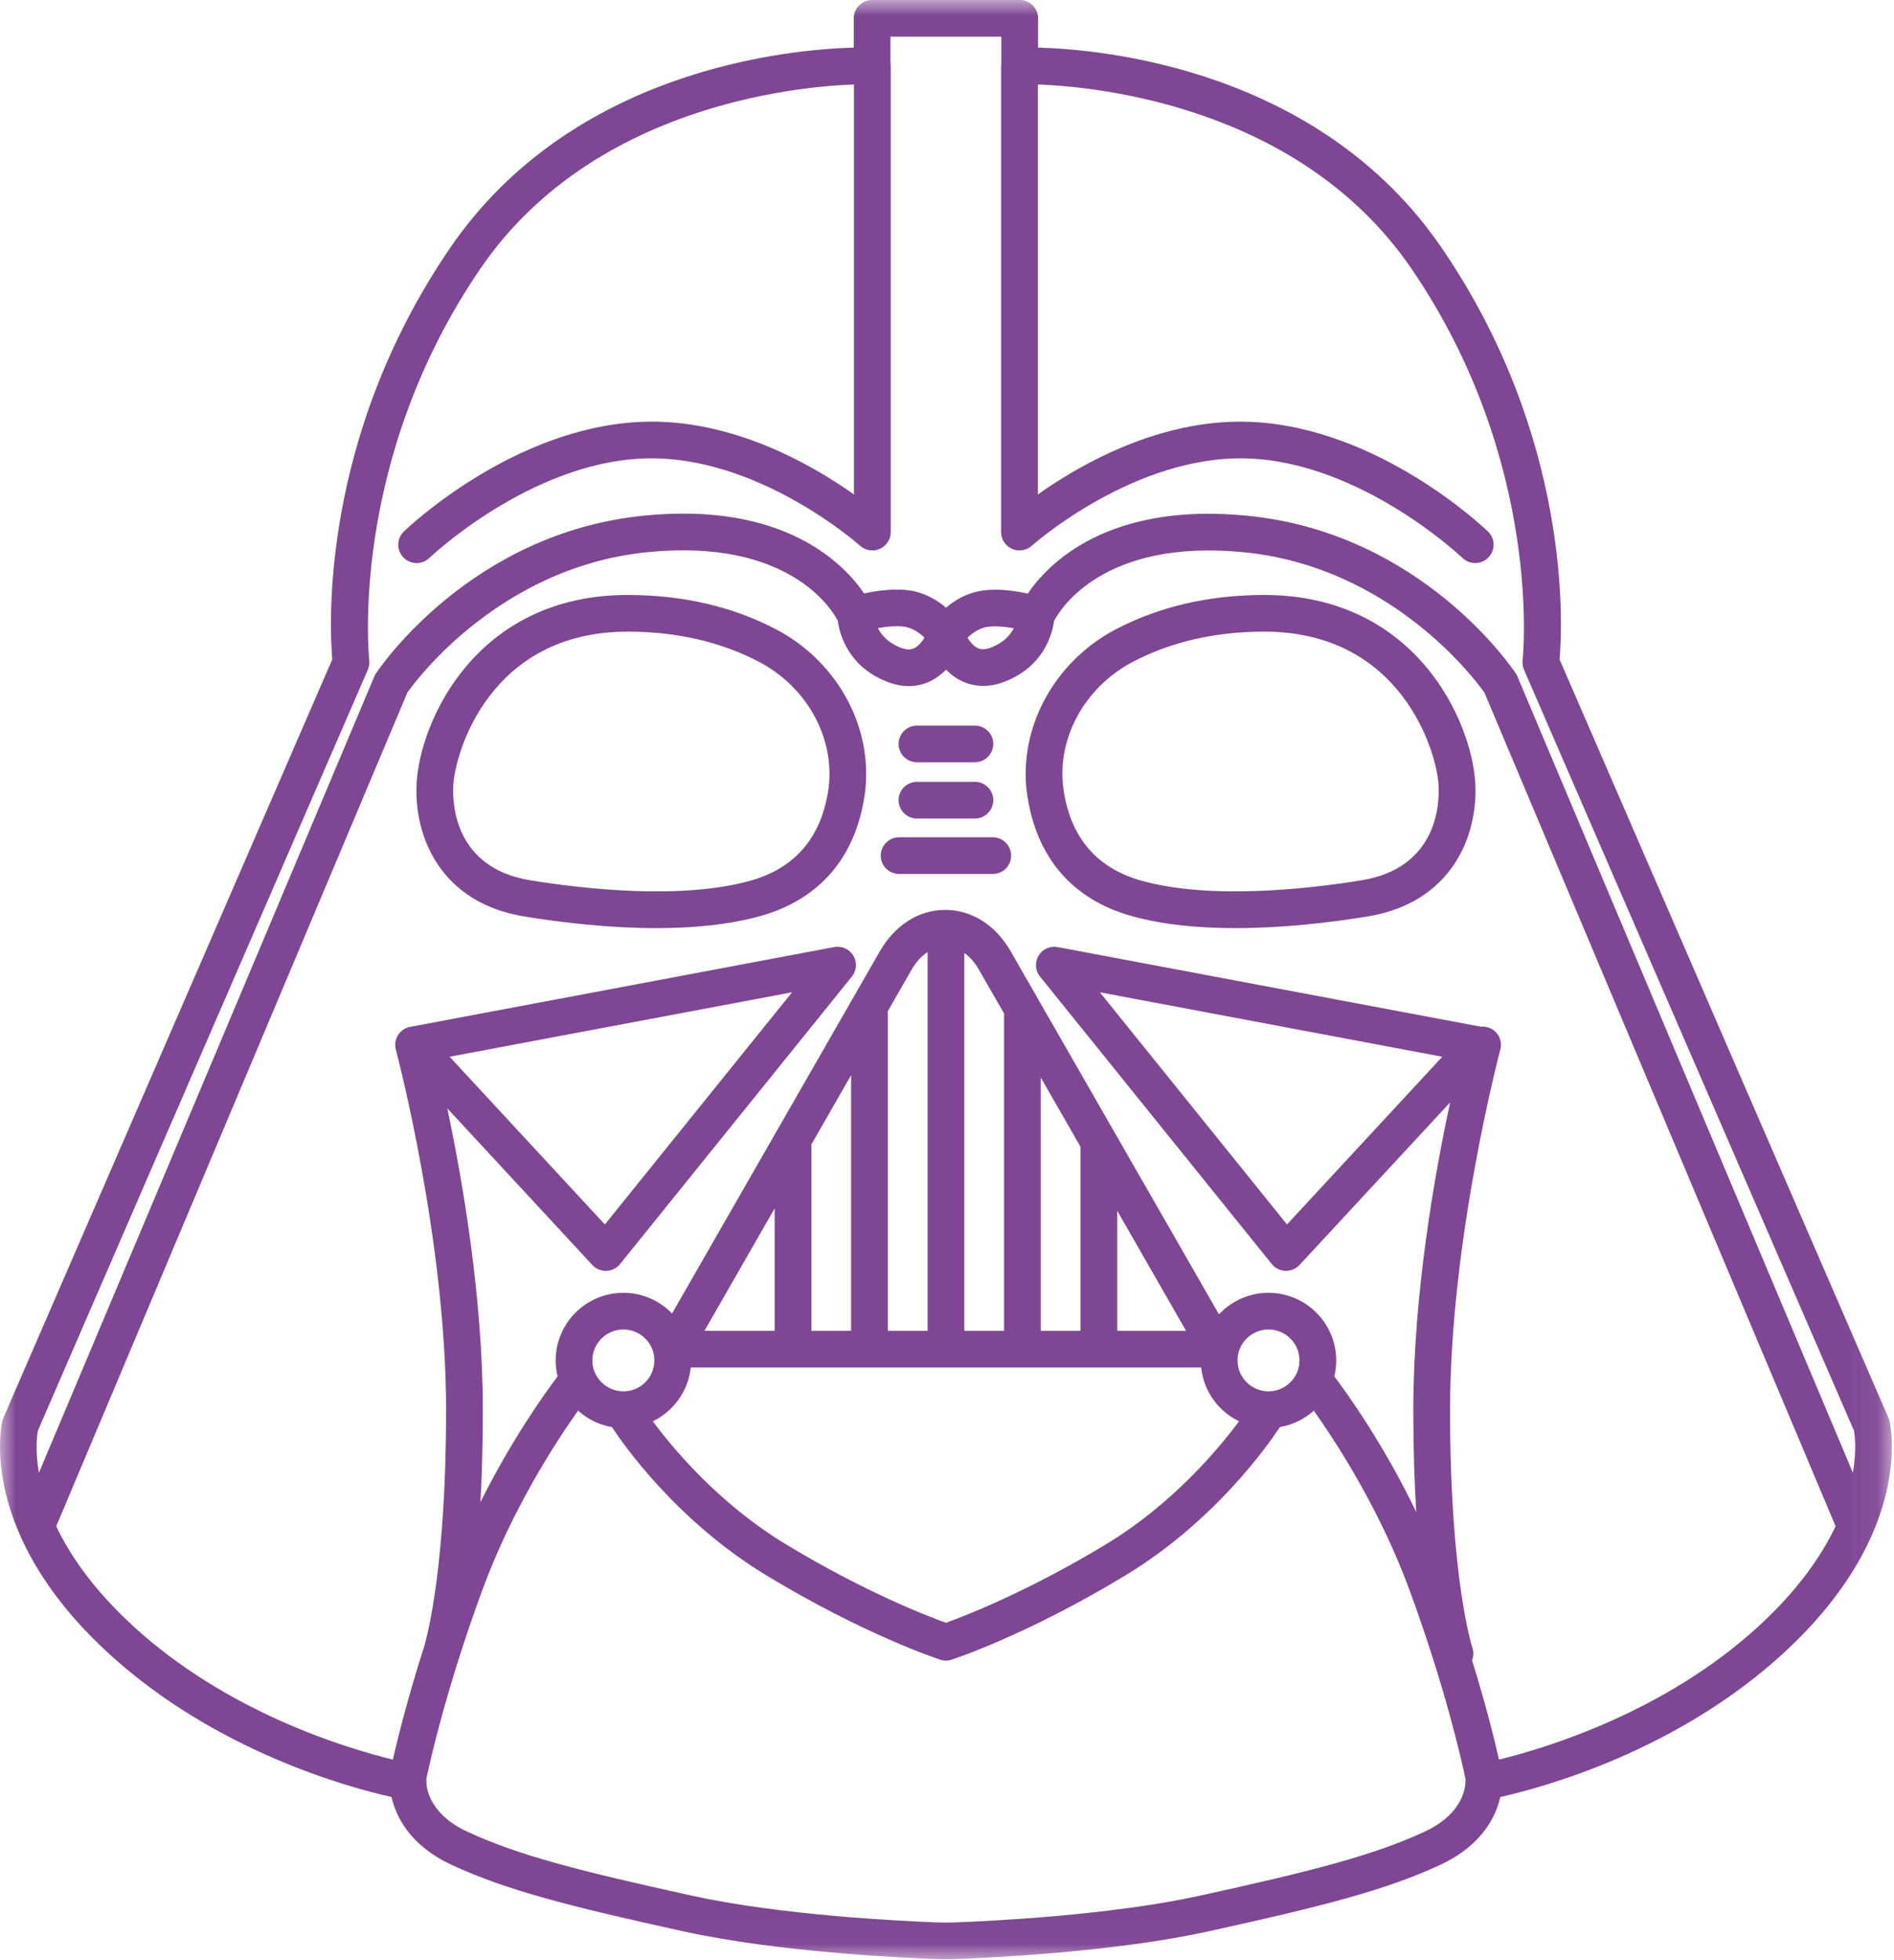 <?xml version="1.0" encoding="UTF-8" standalone="no"?>
<svg width="58px" height="60px" viewBox="0 0 58 60" version="1.1" xmlns="http://www.w3.org/2000/svg" xmlns:xlink="http://www.w3.org/1999/xlink">
    <!-- Generator: Sketch 39.1 (31720) - http://www.bohemiancoding.com/sketch -->
    <title>Page 1</title>
    <desc>Created with Sketch.</desc>
    <defs>
        <polygon id="path-1" points="28.967 59.973 57.935 59.973 57.935 0 28.967 0 1.22604952e-05 0 1.22604952e-05 59.973 28.967 59.973"></polygon>
    </defs>
    <g id="SP2-Estado-Portabilidad" stroke="none" stroke-width="1" fill="none" fill-rule="evenodd">
        <g id="1-Landing-Portabildiad" transform="translate(-24, -1618)">
            <g id="Group-12" transform="translate(-147, 760)">
                <g id="Group-21" transform="translate(171, 856)">
                    <g id="Page-1" transform="translate(0, 2)">
                        <mask id="mask-2" fill="white">
                            <use xlink:href="#path-1"></use>
                        </mask>
                        <g id="Clip-2"></g>
                        <path d="M29.854,23.333 L28.08,23.333 C27.77,23.333 27.518,23.081 27.518,22.772 C27.518,22.462 27.77,22.211 28.08,22.211 L29.854,22.211 C30.164,22.211 30.417,22.462 30.417,22.772 C30.417,23.081 30.164,23.333 29.854,23.333 L29.854,23.333 Z M29.854,25.055 L28.08,25.055 C27.77,25.055 27.518,24.804 27.518,24.493 C27.518,24.183 27.77,23.932 28.08,23.932 L29.854,23.932 C30.164,23.932 30.417,24.183 30.417,24.493 C30.417,24.804 30.164,25.055 29.854,25.055 L29.854,25.055 Z M30.401,26.752 L27.534,26.752 C27.223,26.752 26.971,26.501 26.971,26.191 C26.971,25.881 27.223,25.629 27.534,25.629 L30.401,25.629 C30.711,25.629 30.964,25.881 30.964,26.191 C30.964,26.501 30.712,26.752 30.401,26.752 L30.401,26.752 Z M19.222,19.334 C14.993,19.334 13.933,23.046 13.881,24.039 C13.849,24.627 13.929,26.574 16.251,26.948 C17.849,27.206 20.849,27.549 22.969,26.961 C24.35,26.578 25.157,25.632 25.37,24.149 C25.386,24.035 25.396,23.911 25.4,23.78 C25.438,22.351 24.595,20.971 23.251,20.263 C22.079,19.647 20.723,19.334 19.222,19.334 L19.222,19.334 Z M20.1,28.41 C18.672,28.41 17.235,28.244 16.071,28.056 C13.488,27.641 12.671,25.602 12.758,23.98 C12.856,22.099 14.567,18.212 19.222,18.212 C20.908,18.212 22.441,18.568 23.776,19.269 C25.496,20.175 26.575,21.958 26.523,23.812 C26.519,23.985 26.505,24.152 26.483,24.308 C26.206,26.246 25.095,27.537 23.271,28.044 C22.306,28.31 21.205,28.41 20.1,28.41 L20.1,28.41 Z M38.713,19.334 C37.21,19.334 35.855,19.647 34.683,20.263 C33.339,20.971 32.496,22.351 32.535,23.78 C32.538,23.911 32.55,24.035 32.565,24.149 C32.777,25.633 33.585,26.579 34.965,26.961 C37.086,27.549 40.085,27.206 41.683,26.948 C44.006,26.575 44.085,24.627 44.055,24.041 C44.003,23.046 42.941,19.334 38.713,19.334 L38.713,19.334 Z M37.835,28.41 C36.729,28.41 35.628,28.312 34.664,28.043 C32.839,27.537 31.73,26.246 31.453,24.308 C31.429,24.152 31.415,23.985 31.411,23.812 C31.36,21.958 32.44,20.174 34.159,19.269 C35.494,18.568 37.026,18.212 38.713,18.212 C43.367,18.212 45.078,22.099 45.178,23.98 C45.263,25.6 44.446,27.64 41.863,28.056 C40.7,28.244 39.263,28.41 37.835,28.41 L37.835,28.41 Z M29.628,19.522 C29.706,19.647 29.812,19.777 29.941,19.837 C30.013,19.87 30.134,19.906 30.355,19.819 C30.736,19.671 30.939,19.437 31.046,19.23 C30.747,19.178 30.416,19.149 30.184,19.198 C29.953,19.249 29.759,19.394 29.628,19.522 L29.628,19.522 Z M26.883,19.227 C26.99,19.434 27.192,19.674 27.579,19.825 C27.801,19.911 27.924,19.875 27.996,19.84 C28.127,19.778 28.234,19.645 28.311,19.52 C28.179,19.393 27.984,19.244 27.75,19.194 C27.506,19.142 27.171,19.175 26.883,19.227 L26.883,19.227 Z M13.768,32.347 L18.523,37.481 L24.255,30.374 L13.768,32.347 Z M33.681,30.374 L39.412,37.48 L44.167,32.347 L33.681,30.374 Z M21.572,40.736 L23.722,40.736 L23.722,36.99 L21.572,40.736 Z M24.847,40.736 L26.063,40.736 L26.063,32.911 L24.842,35.04 C24.845,35.063 24.847,35.088 24.847,35.113 L24.847,40.736 Z M27.188,40.736 L28.406,40.736 L28.406,29.142 C28.22,29.263 28.053,29.444 27.918,29.678 L27.183,30.96 C27.186,30.983 27.188,31.007 27.188,31.032 L27.188,40.736 Z M29.53,40.736 L30.747,40.736 L30.747,31.022 L29.975,29.678 C29.851,29.461 29.699,29.29 29.53,29.169 L29.53,40.736 Z M31.871,40.736 L33.089,40.736 L33.089,35.103 L31.871,32.982 L31.871,40.736 Z M34.214,40.736 L36.321,40.736 L34.214,37.063 L34.214,40.736 Z M19.091,40.695 C18.566,40.695 18.14,41.12 18.14,41.642 C18.14,42.164 18.566,42.589 19.091,42.589 C19.614,42.589 20.039,42.164 20.039,41.642 C20.039,41.12 19.614,40.695 19.091,40.695 L19.091,40.695 Z M38.845,40.695 C38.322,40.695 37.897,41.12 37.897,41.642 C37.897,42.164 38.322,42.589 38.845,42.589 C39.368,42.589 39.794,42.164 39.794,41.642 C39.794,41.12 39.368,40.695 38.845,40.695 L38.845,40.695 Z M1.159,43.794 C1.134,43.931 1.073,44.394 1.191,45.084 L11.463,20.707 C11.476,20.674 11.493,20.644 11.512,20.615 C11.629,20.44 14.416,16.313 19.723,15.783 C24.035,15.354 25.858,17.277 26.461,18.165 C26.866,18.077 27.476,17.988 27.985,18.096 C28.397,18.186 28.728,18.395 28.97,18.602 C29.21,18.396 29.54,18.188 29.949,18.102 C30.458,17.992 31.067,18.081 31.473,18.171 C32.076,17.282 33.899,15.356 38.211,15.788 C43.518,16.317 46.307,20.444 46.422,20.62 C46.441,20.65 46.458,20.68 46.471,20.712 L56.741,45.081 C56.859,44.39 56.799,43.927 56.775,43.794 L46.669,20.498 C46.629,20.407 46.616,20.307 46.627,20.21 C46.633,20.149 47.272,14.149 43.224,8.225 C39.834,3.266 33.636,2.655 31.782,2.585 L31.782,15.136 C33.07,14.224 35.529,12.805 38.274,12.913 C42.197,13.065 45.431,16.139 45.567,16.271 C45.791,16.486 45.796,16.841 45.58,17.063 C45.365,17.286 45.009,17.293 44.785,17.078 C44.755,17.049 41.718,14.169 38.232,14.034 C34.753,13.905 31.628,16.678 31.597,16.705 C31.432,16.853 31.194,16.89 30.992,16.801 C30.789,16.711 30.657,16.511 30.657,16.288 L30.657,2.016 C30.657,1.989 30.66,1.961 30.664,1.934 L30.664,1.123 L27.27,1.123 L27.27,1.933 C27.274,1.96 27.277,1.987 27.277,2.016 L27.277,16.288 C27.277,16.509 27.145,16.711 26.942,16.801 C26.74,16.89 26.503,16.853 26.336,16.705 C26.306,16.676 23.182,13.9 19.703,14.034 C16.217,14.169 13.179,17.049 13.149,17.078 C12.925,17.293 12.568,17.286 12.354,17.063 C12.138,16.84 12.144,16.485 12.368,16.269 C12.503,16.139 15.737,13.065 19.659,12.913 C22.401,12.802 24.864,14.223 26.151,15.136 L26.151,2.585 C24.297,2.655 18.1,3.266 14.71,8.225 C10.662,14.148 11.301,20.149 11.308,20.21 C11.319,20.307 11.303,20.407 11.265,20.498 L1.159,43.794 Z M19.991,43.506 C20.613,44.344 22.021,46.032 24.061,47.267 C26.462,48.721 28.393,49.467 28.967,49.674 C29.541,49.467 31.472,48.721 33.875,47.267 C35.914,46.032 37.321,44.344 37.943,43.506 C37.312,43.2 36.858,42.585 36.783,41.859 L21.153,41.859 C21.076,42.585 20.623,43.2 19.991,43.506 L19.991,43.506 Z M1.722,46.719 C2.147,47.616 2.866,48.658 4.062,49.759 C6.96,52.43 10.646,53.524 12.032,53.861 C12.182,53.194 12.483,51.982 12.994,50.384 C13.097,50.03 13.662,47.877 13.661,43.151 C13.658,37.941 12.153,32.248 12.122,32.13 L12.119,32.116 C12.086,31.984 12.104,31.851 12.16,31.737 L12.16,31.735 C12.173,31.711 12.186,31.687 12.203,31.665 C12.271,31.564 12.374,31.486 12.5,31.447 L12.501,31.447 C12.509,31.445 12.519,31.442 12.528,31.439 L12.53,31.439 C12.542,31.436 12.554,31.434 12.567,31.431 L25.544,28.99 C25.776,28.946 26.009,29.052 26.132,29.253 C26.253,29.455 26.235,29.711 26.086,29.893 L18.99,38.691 C18.888,38.819 18.735,38.895 18.571,38.901 C18.403,38.904 18.25,38.841 18.139,38.721 L13.697,33.926 C14.159,36.11 14.783,39.694 14.786,43.151 C14.786,44.218 14.758,45.158 14.713,45.98 C15.67,44.063 16.681,42.654 17.075,42.132 C17.036,41.975 17.016,41.811 17.016,41.644 C17.016,40.502 17.947,39.573 19.091,39.573 C19.674,39.573 20.203,39.815 20.58,40.206 L26.942,29.121 C27.406,28.316 28.135,27.852 28.947,27.852 C29.758,27.852 30.488,28.316 30.951,29.121 L31.788,30.579 C31.794,30.589 31.801,30.6 31.807,30.613 L37.329,40.232 C37.708,39.826 38.248,39.573 38.845,39.573 C39.989,39.573 40.919,40.502 40.919,41.644 C40.919,41.812 40.9,41.975 40.861,42.132 C41.276,42.681 42.371,44.211 43.37,46.283 C43.315,45.391 43.28,44.351 43.28,43.151 C43.282,39.596 43.941,35.907 44.408,33.743 L39.795,38.721 C39.684,38.841 39.525,38.904 39.364,38.901 C39.201,38.895 39.047,38.819 38.945,38.691 L31.849,29.893 C31.701,29.711 31.683,29.455 31.804,29.253 C31.925,29.052 32.157,28.946 32.39,28.99 L45.34,31.426 C45.407,31.419 45.477,31.423 45.546,31.442 C45.847,31.521 46.025,31.83 45.944,32.129 C45.929,32.186 44.408,37.918 44.405,43.151 C44.403,48.328 45.082,50.417 45.089,50.437 C45.133,50.568 45.126,50.702 45.079,50.821 C45.508,52.203 45.767,53.257 45.903,53.861 C47.291,53.522 50.982,52.425 53.874,49.76 C55.067,48.66 55.785,47.616 56.212,46.718 L45.458,21.201 C45.173,20.798 42.605,17.355 38.101,16.905 C33.782,16.475 32.46,18.658 32.278,19.008 C32.221,19.422 31.961,20.4 30.766,20.866 C30.185,21.093 29.731,20.981 29.453,20.848 C29.262,20.757 29.103,20.633 28.971,20.498 C28.838,20.635 28.677,20.761 28.484,20.853 C28.085,21.045 27.631,21.05 27.171,20.871 C25.964,20.4 25.71,19.405 25.656,19 C25.477,18.654 24.154,16.471 19.836,16.901 C15.334,17.349 12.766,20.789 12.477,21.195 L1.722,46.719 Z M13.054,54.459 C13.06,54.494 13.061,54.531 13.06,54.568 C13.058,54.596 13.056,55.484 14.303,56.064 C15.861,56.79 17.762,57.275 21.18,58.025 C23.941,58.631 27.624,58.805 28.688,58.845 C28.876,58.852 29.059,58.852 29.246,58.845 C30.309,58.805 33.993,58.631 36.753,58.025 C40.172,57.275 42.073,56.79 43.632,56.064 C44.879,55.484 44.876,54.596 44.874,54.559 C44.873,54.526 44.876,54.494 44.88,54.464 C44.752,53.852 44.262,51.675 43.18,48.716 C42.262,46.204 40.909,44.133 40.232,43.18 C39.947,43.436 39.589,43.616 39.194,43.683 C38.85,44.207 37.207,46.563 34.457,48.227 C31.487,50.025 29.257,50.765 29.143,50.802 C29.087,50.821 29.027,50.831 28.967,50.831 C28.907,50.831 28.846,50.821 28.79,50.802 C28.662,50.759 26.436,50.019 23.477,48.227 C20.727,46.563 19.083,44.207 18.74,43.683 C18.345,43.616 17.988,43.436 17.702,43.18 C17.024,44.133 15.671,46.204 14.754,48.716 C13.675,51.665 13.185,53.838 13.054,54.459 L13.054,54.459 Z M28.967,59.973 C28.861,59.973 28.754,59.97 28.646,59.967 C27.56,59.926 23.792,59.748 20.94,59.121 C17.438,58.354 15.48,57.852 13.827,57.082 C12.523,56.475 12.116,55.566 11.99,55.006 C10.684,54.715 6.576,53.604 3.298,50.584 C1.892,49.289 1.074,48.043 0.603,46.967 C0.596,46.953 0.591,46.938 0.585,46.925 C-0.257,44.97 0.051,43.583 0.071,43.495 C0.08,43.462 0.089,43.432 0.103,43.402 L10.175,20.185 C10.087,19.152 9.807,13.406 13.782,7.592 C17.522,2.122 24.138,1.512 26.145,1.457 L26.145,0.562 C26.145,0.252 26.398,0 26.708,0 L31.226,0 C31.536,0 31.789,0.252 31.789,0.562 L31.789,1.457 C33.796,1.512 40.412,2.12 44.152,7.592 C48.127,13.406 47.849,19.152 47.759,20.185 L57.831,43.402 C57.845,43.431 57.855,43.462 57.863,43.495 C57.883,43.583 58.19,44.959 57.36,46.901 C57.349,46.934 57.334,46.967 57.318,46.999 C56.845,48.068 56.027,49.302 54.636,50.584 C51.358,53.604 47.25,54.714 45.944,55.006 C45.819,55.566 45.412,56.474 44.108,57.081 C42.454,57.852 40.496,58.353 36.996,59.121 C34.142,59.747 30.374,59.926 29.288,59.966 C29.18,59.971 29.074,59.973 28.967,59.973 L28.967,59.973 Z" id="Fill-1" fill="#7F4694" mask="url(#mask-2)"></path>
                    </g>
                </g>
            </g>
        </g>
    </g>
</svg>